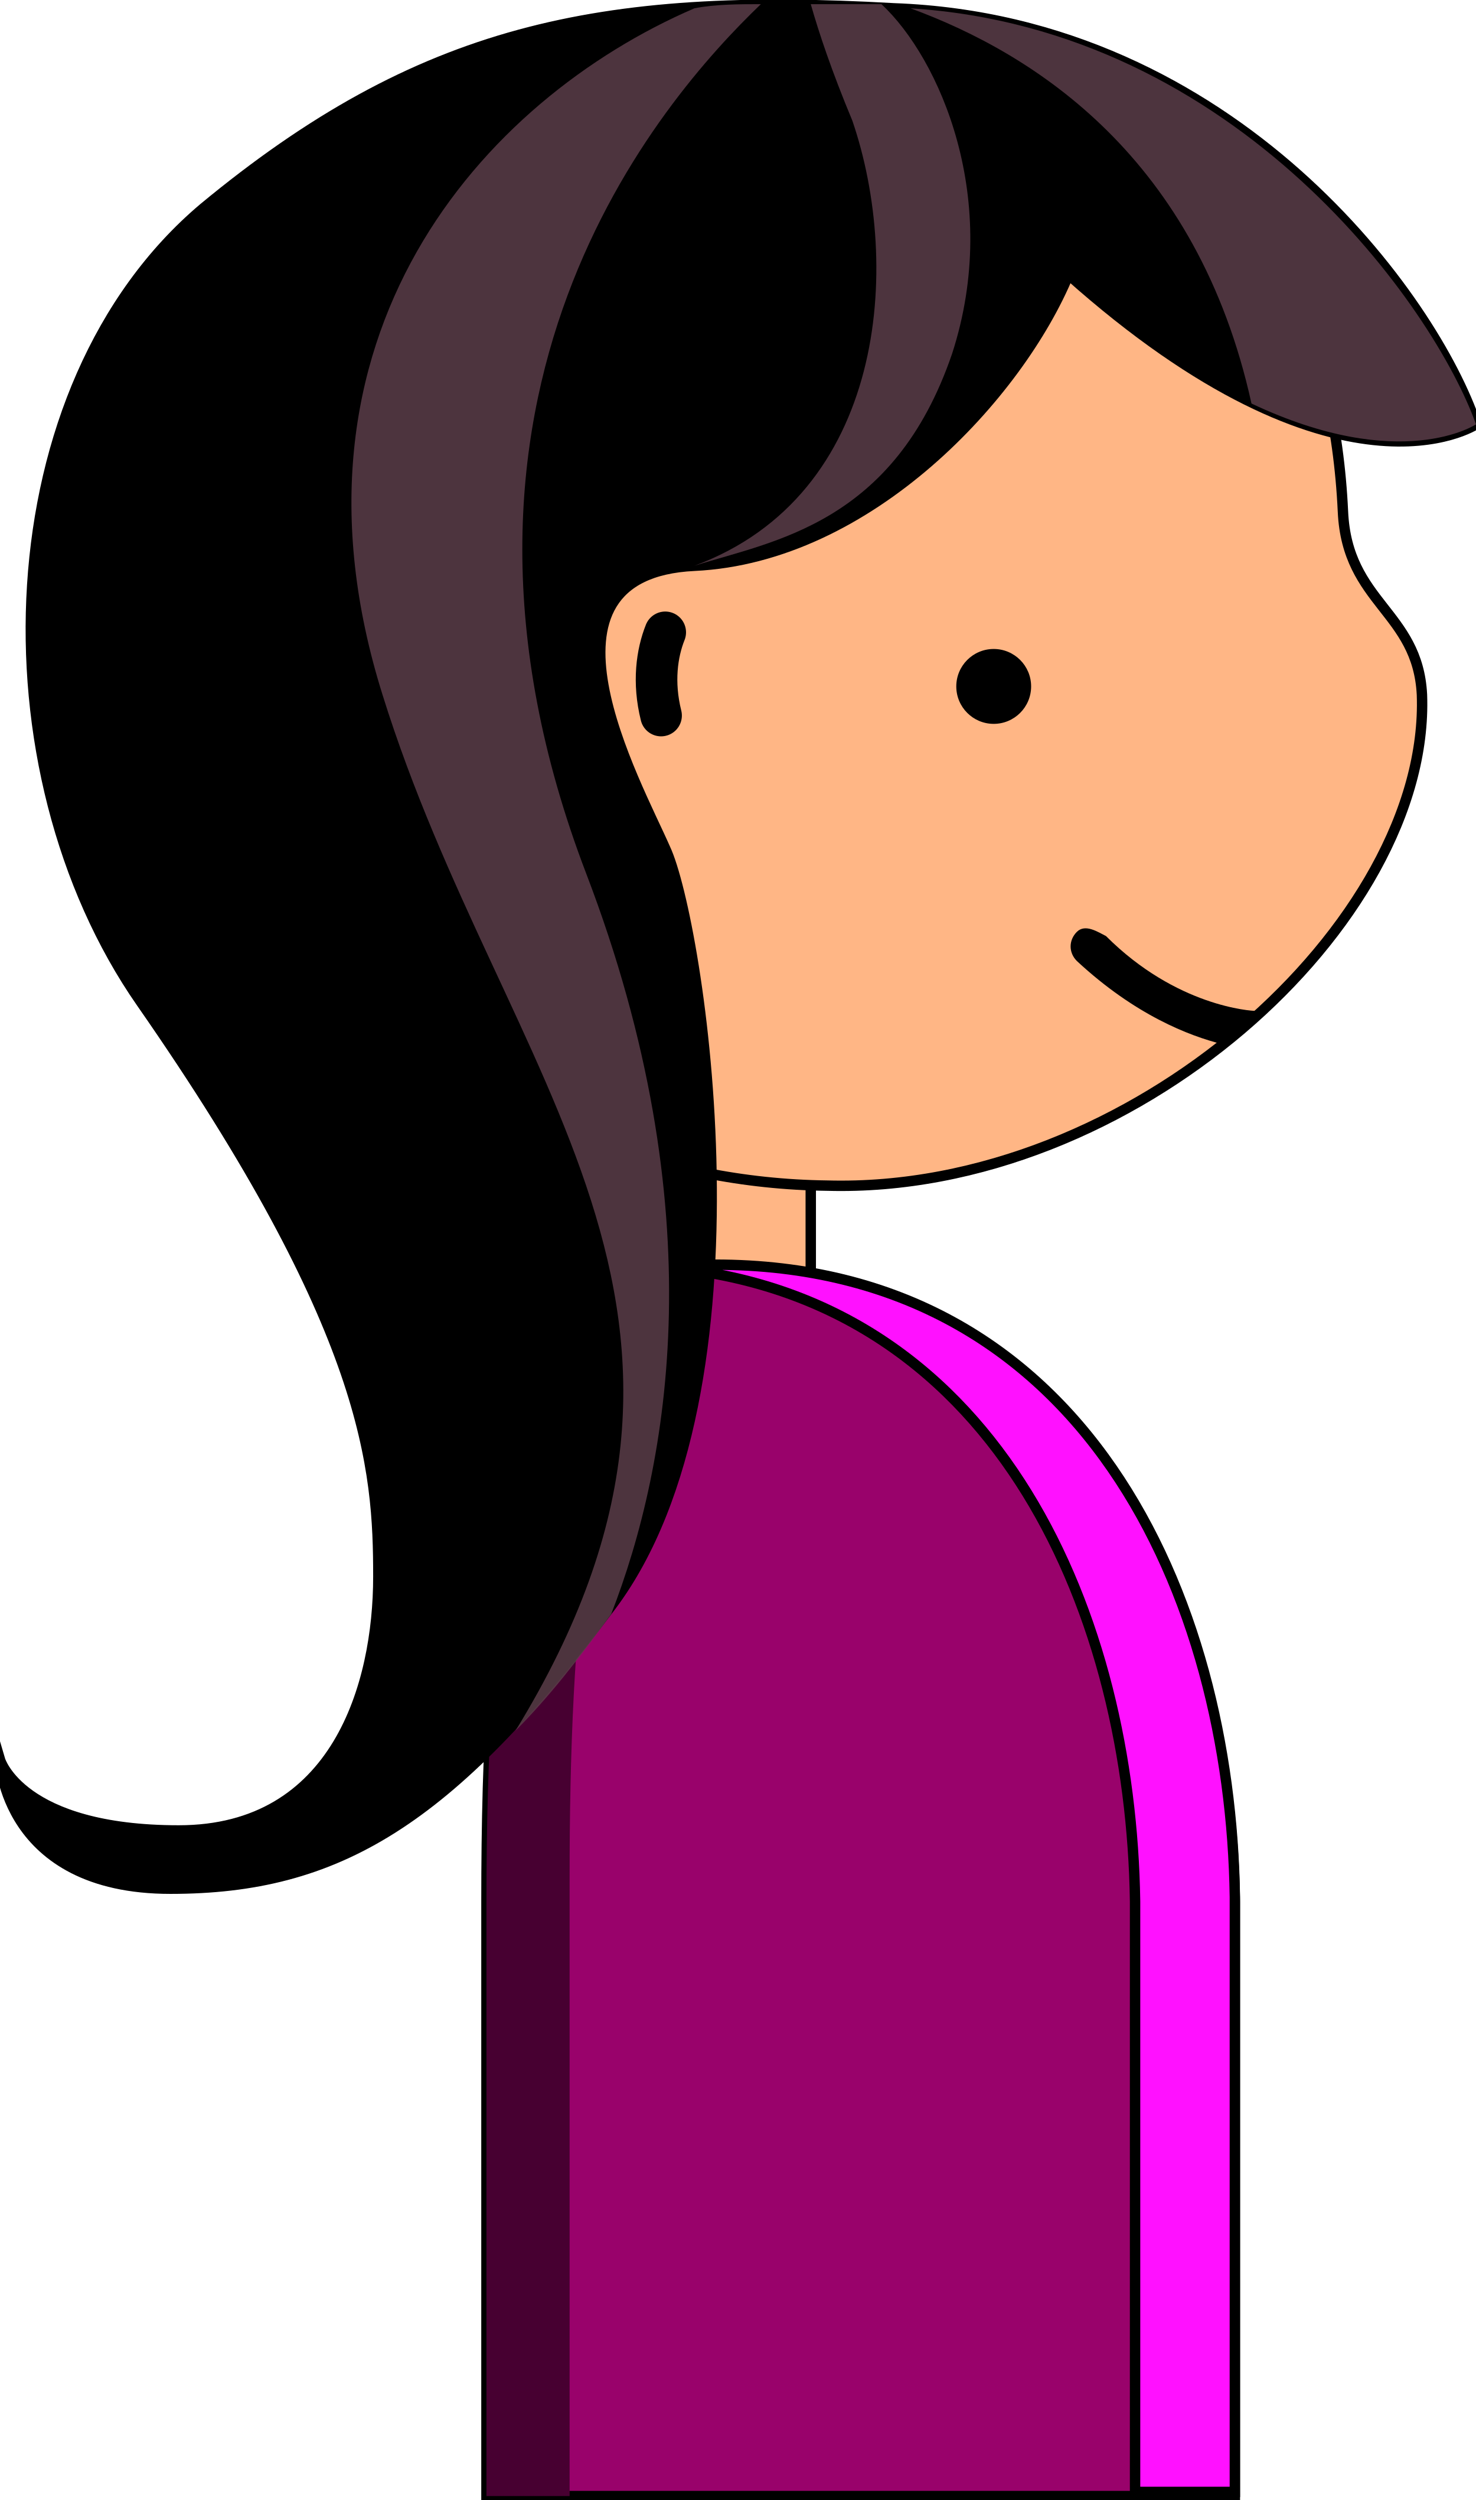 <?xml version="1.0" encoding="utf-8"?>
<!-- Generator: Adobe Illustrator 18.1.1, SVG Export Plug-In . SVG Version: 6.00 Build 0)  -->
<svg version="1.1" id="girl-to-right-top" xmlns="http://www.w3.org/2000/svg" xmlns:xlink="http://www.w3.org/1999/xlink" x="0px"
	 y="0px" width="35.5px" height="60.1px" viewBox="-493 354.9 35.5 60.1" enable-background="new -493 354.9 35.5 60.1"
	 xml:space="preserve">
<g>
	<g>
		
			<rect id="skin-girl-to-right-neck" x="-477.2" y="382.9" fill="#FFB685" stroke="#000000" stroke-width="0.25" stroke-miterlimit="10" width="3.7" height="4.2"/>
		<path id="skin-girl-to-right-head" fill="#FFB685" stroke="#000000" stroke-width="0.25" stroke-miterlimit="10" d="M-458.8,371.6
			c-0.1-2-1.8-2.2-1.9-4.4c-0.4-8.5-6.4-11.4-12.4-11.4c-8.1,0-14.6,6.2-14.6,13.8s6.5,13.7,14.6,13.8
			C-465.8,383.6-458.6,377.1-458.8,371.6z"/>
	</g>
	<path fill="#99026B" stroke="#000000" stroke-width="0.25" stroke-miterlimit="10" d="M-481.3,400.6c0-7.2,0.6-15.2,5.5-15.2
		c8.9,0,12.4,8,12.5,15.2l0,0v14.3h-18V400.6L-481.3,400.6z"/>
	<path fill="#470031" d="M-481.3,400.6c0-6.9,0.6-14.4,4.8-15.2c-2.4,2.6-2.8,8.8-2.8,14.6l0,0v14.9h-2V400.6L-481.3,400.6z"/>
	<path fill="#FF11FF" stroke="#000000" stroke-width="0.25" stroke-miterlimit="10" d="M-465.7,400.6c-0.1-6.8-3.2-14.3-10.9-15.2
		c0.3-0.1,0.5-0.1,0.8-0.1c8.9,0,12.4,8,12.5,15.2l0,0v14.3h-2.4V400.6L-465.7,400.6z"/>
	<path id="hair-girl-to-right" stroke="#000000" stroke-width="0.25" stroke-miterlimit="10" d="M-457.5,365.1c0,0-3.3,2.2-9.8-3.6
		c-1.2,2.9-4.8,6.8-9,7s-1.4,5.2-0.7,6.8c0.8,1.7,2.6,13-1.3,18.2s-6.6,6.8-10.6,6.8s-4.1-3.1-4.1-3.1s0.5,1.7,4.3,1.7
		s4.8-3.5,4.8-6.1s-0.2-5.9-5.7-13.8c-3.9-5.6-3.6-14.8,1.5-19.1c5.2-4.3,9.5-5.2,16.6-4.8C-463.3,355.4-458.5,362.1-457.5,365.1z"
		/>
	<path opacity="0.85" fill="#5B3E49" enable-background="new    " d="M-478.9,375.9c3.1,8.1,2,14.2,0.6,17.8c-0.8,1.1-1.5,2-2.3,2.8
		c6.2-10.1-0.3-15.6-3.2-24.9c-2.7-8.6,2.4-14.3,7.5-16.5c0.5-0.1,1.1-0.1,1.6-0.1C-477.1,357.3-483.3,364.4-478.9,375.9z"/>
	<path opacity="0.85" fill="#5B3E49" enable-background="new    " d="M-457.5,365.1c0,0-1.8,1.2-5.4-0.5l0,0
		c-1.3-5.9-5.2-8.4-8.2-9.5C-463.2,355.6-458.5,362.3-457.5,365.1z"/>
	<path opacity="0.85" fill="#5B3E49" enable-background="new    " d="M-472.5,357.8c-0.5-1.2-0.8-2.1-1-2.8c0.6,0,1.1,0,1.7,0
		c1.4,1.3,2.9,4.7,1.7,8.4c-1.4,4.1-4.3,4.5-6.2,5.1C-471.7,366.8-471.3,361.3-472.5,357.8z"/>
	<path d="M-466.4,377.4c1.7,1.7,3.5,1.8,3.6,1.8s0.1,0,0.2,0c-0.3,0.3-0.7,0.6-1,0.8c-0.8-0.2-2.1-0.7-3.5-2c-0.2-0.2-0.2-0.5,0-0.7
		C-466.9,377.1-466.6,377.3-466.4,377.4z"/>
	<circle cx="-469.1" cy="371.4" r="0.9"/>
	<path fill="none" stroke="#000000" stroke-linecap="round" stroke-miterlimit="10" d="M-477,370.1c-0.2,0.5-0.3,1.2-0.1,2"/>
</g>
</svg>
